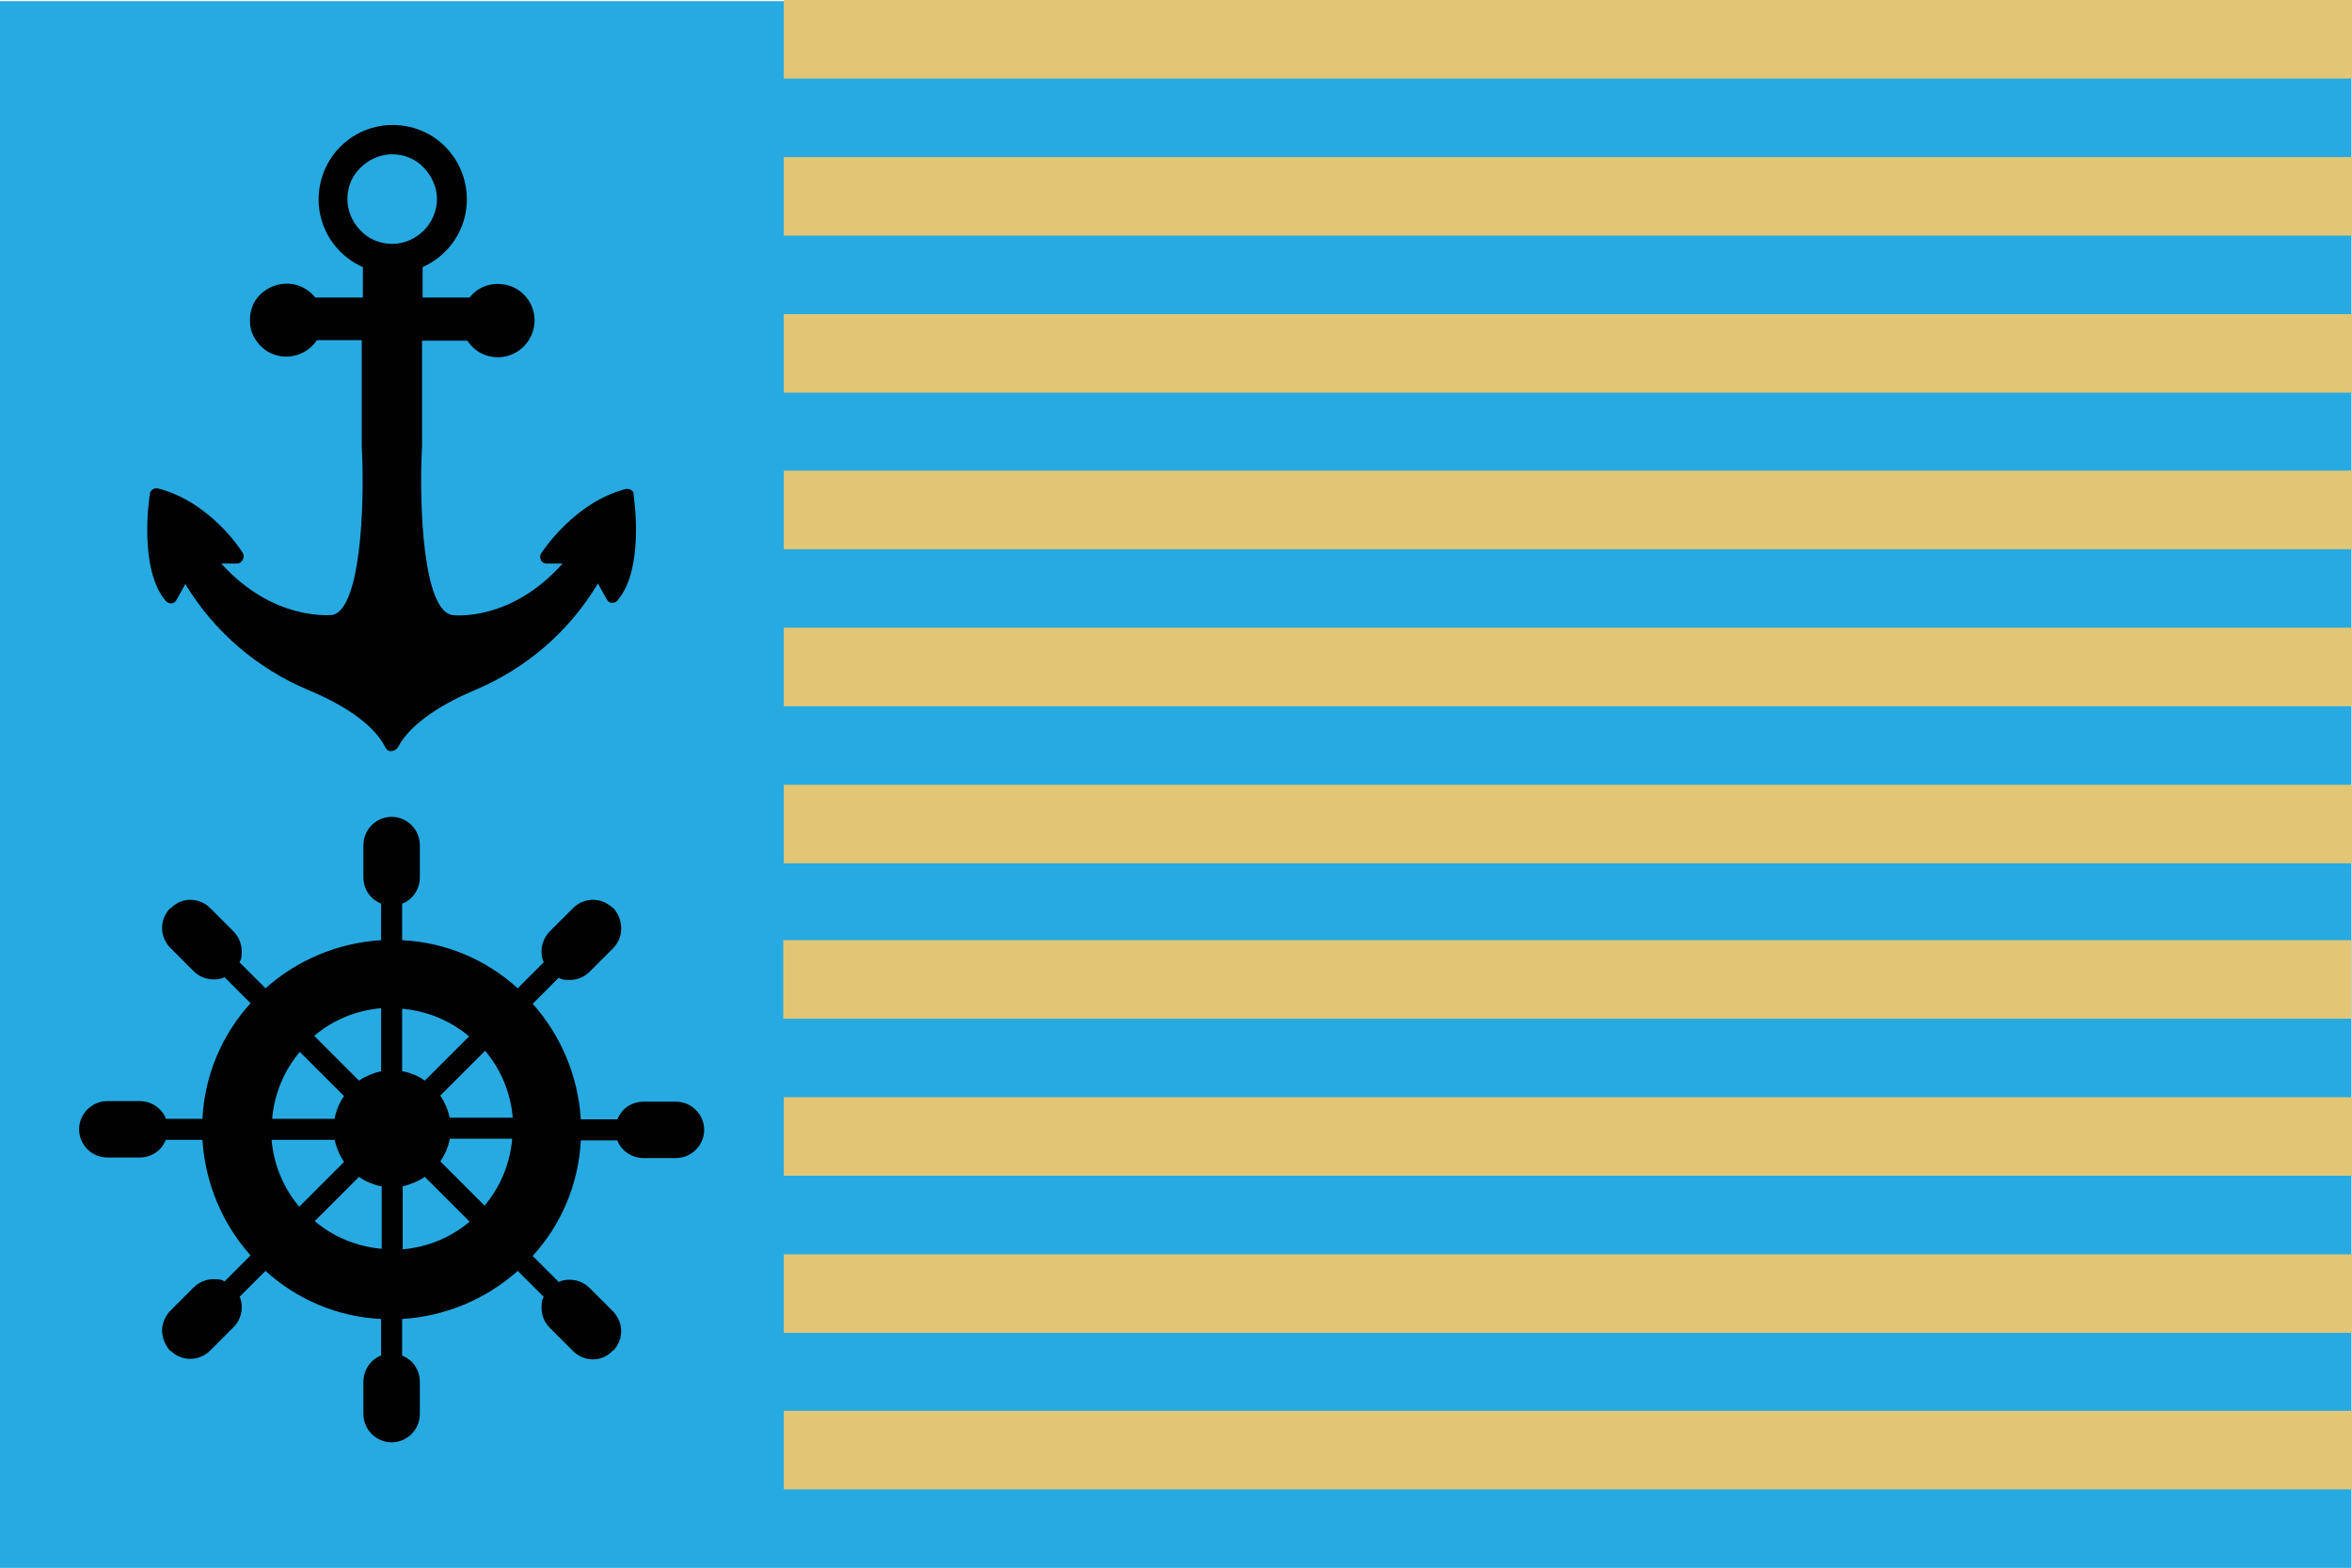 <?xml version="1.0" encoding="UTF-8"?>
<svg id="Layer_1" xmlns="http://www.w3.org/2000/svg" version="1.1" viewBox="0 0 425.2 283.5">
  <!-- Generator: Adobe Illustrator 29.6.0, SVG Export Plug-In . SVG Version: 2.1.1 Build 207)  -->
  <defs>
    <style>
      .st0 {
        fill: #e2c675;
      }

      .st1 {
        fill: #010101;
      }

      .st2 {
        fill: #27aae1;
      }
    </style>
  </defs>
  <rect class="st2" y=".2" width="425.1" height="283.3"/>
  <g>
    <rect class="st0" x="276.4" y="-134.6" width="14.2" height="283.5" transform="translate(290.6 -276.4) rotate(90)"/>
    <rect class="st0" x="276.4" y="-106.3" width="14.2" height="283.5" transform="translate(318.9 -248) rotate(90)"/>
    <rect class="st0" x="276.4" y="-77.9" width="14.2" height="283.5" transform="translate(347.3 -219.6) rotate(90)"/>
    <rect class="st0" x="276.4" y="-49.5" width="14.2" height="283.5" transform="translate(375.7 -191.3) rotate(90)"/>
    <rect class="st0" x="276.4" y="-21.2" width="14.2" height="283.5" transform="translate(404 -162.9) rotate(90)"/>
    <rect class="st0" x="276.4" y="7.2" width="14.2" height="283.5" transform="translate(432.4 -134.5) rotate(90)"/>
    <rect class="st0" x="276.4" y="35.4" width="14.2" height="283.5" transform="translate(460.5 -106.4) rotate(90)"/>
    <rect class="st0" x="276.4" y="63.7" width="14.2" height="283.5" transform="translate(488.9 -78) rotate(90)"/>
    <rect class="st0" x="276.4" y="92.1" width="14.2" height="283.5" transform="translate(517.3 -49.6) rotate(90)"/>
    <rect class="st0" x="276.4" y="120.5" width="14.2" height="283.5" transform="translate(545.7 -21.3) rotate(90)"/>
  </g>
  <path class="st1" d="M114.6,89.4c0-.3-.2-.6-.5-.8-.3-.2-.6-.2-.9-.2-9.4,2.4-15.1,11.3-15.4,11.7-.2.4-.2.8,0,1.2.2.4.6.6,1,.6h2.9c-9.3,10.5-19.6,9.4-20,9.3-5.1-.9-6-19.2-5.4-30.6v-19h8.2c1.2,1.9,3.3,3,5.5,3,2.3,0,4.4-1.2,5.6-3.1s1.4-4.3.4-6.4c-1-2.1-3-3.5-5.2-3.7-2.3-.3-4.5.6-5.9,2.4h-8.5v-5.5c3.8-1.7,6.6-5,7.6-9,1-4,.1-8.3-2.4-11.5-2.5-3.3-6.4-5.2-10.6-5.2s-8,1.9-10.6,5.2c-2.5,3.3-3.4,7.5-2.4,11.5,1,4,3.8,7.3,7.6,9v5.5h-8.6c-1.2-1.5-2.9-2.4-4.8-2.5-1.9-.1-3.7.6-5.1,1.9s-2,3.2-1.9,5c0,1.9,1,3.6,2.4,4.8s3.4,1.7,5.2,1.4c1.9-.3,3.5-1.4,4.5-2.9h8.1v19.1c.6,11.3-.3,29.6-5.3,30.6-.5,0-10.7,1.1-20.1-9.3h2.9c.4,0,.8-.3,1-.7.2-.4.2-.8,0-1.2-.2-.4-5.9-9.3-15.4-11.7-.3,0-.7,0-.9.2-.3.2-.5.5-.5.8-.1.5-2.1,13.6,2.9,19.4.3.3.6.4,1,.4.4,0,.7-.3.9-.6l1.6-2.9c5.2,8.6,13,15.3,22.3,19.2,5.1,2.1,11.6,5.7,13.9,10.4.2.4.6.7,1.1.6.4,0,.9-.3,1.1-.6,2.4-4.7,8.9-8.3,13.9-10.4,9.3-3.9,17.1-10.6,22.3-19.3l1.6,2.9c.2.3.5.6.9.6.4,0,.8-.1,1-.4,5-5.7,3-18.8,2.9-19.4h0ZM70.9,44.1c-2.1,0-4.2-.8-5.7-2.4-1.5-1.5-2.4-3.6-2.4-5.7,0-2.1.8-4.2,2.4-5.7,1.5-1.5,3.6-2.4,5.7-2.4,2.1,0,4.2.8,5.7,2.4s2.4,3.6,2.4,5.7c0,2.1-.9,4.2-2.4,5.7-1.5,1.5-3.6,2.4-5.7,2.4h0Z"/>
  <path class="st1" d="M72.8,193.7c1.5.3,2.9.9,4,1.7l8-8c-3.3-2.8-7.5-4.6-12.1-5v11.4ZM79.6,198.1c.8,1.2,1.4,2.6,1.7,4h11.4c-.4-4.6-2.2-8.8-5-12.1l-8,8ZM81.3,206c-.3,1.5-.9,2.9-1.7,4l8,8c2.8-3.3,4.6-7.5,5-12.1h-11.4ZM76.8,212.8c-1.2.8-2.6,1.4-4,1.7v11.4c4.6-.4,8.8-2.2,12.1-5l-8-8h0ZM68.9,214.5c-1.5-.3-2.9-.9-4-1.7l-8,8c3.3,2.8,7.5,4.6,12.1,5v-11.4ZM62.2,210.1c-.8-1.2-1.4-2.6-1.7-4h-11.4c.4,4.6,2.2,8.8,5,12.1l8-8ZM60.5,202.2c.3-1.5.9-2.9,1.7-4l-8-8c-2.8,3.3-4.6,7.5-5,12.1h11.4ZM64.9,195.4c1.2-.8,2.6-1.4,4-1.7v-11.4c-4.6.4-8.8,2.2-12.1,5l8,8h0ZM43.3,234.4c.3.6.4,1.3.4,2,0,1.3-.5,2.6-1.5,3.6l-4.2,4.2c-1,1-2.3,1.5-3.6,1.5s-2.6-.5-3.6-1.5h-.1c-.9-1.1-1.4-2.4-1.4-3.6s.5-2.5,1.4-3.5l4.3-4.3c1-1,2.3-1.5,3.6-1.5s1.4.1,2,.4l4.7-4.7c-5-5.6-8.2-12.9-8.7-20.9h-6.6c-.3.6-.6,1.2-1.1,1.7-.9.9-2.2,1.5-3.6,1.5h-5.9c-1.4,0-2.7-.6-3.6-1.5-.9-.9-1.5-2.2-1.5-3.6s.6-2.7,1.5-3.6c.9-.9,2.2-1.5,3.6-1.5h5.9c1.4,0,2.7.6,3.6,1.5.5.5.9,1.1,1.1,1.7h6.6c.4-8,3.6-15.3,8.7-20.9l-4.7-4.7c-.6.3-1.3.4-2,.4-1.3,0-2.6-.5-3.6-1.5l-4.3-4.3c-.9-1-1.4-2.2-1.4-3.5s.5-2.6,1.5-3.6h.1c1-1,2.2-1.5,3.5-1.5s2.6.5,3.6,1.5l4.3,4.3c.9,1,1.4,2.2,1.4,3.5s-.1,1.4-.4,2l4.7,4.7c5.6-5,12.9-8.2,20.9-8.7v-6.6c-.6-.3-1.2-.6-1.7-1.1-.9-.9-1.5-2.2-1.5-3.6v-5.9c0-1.4.6-2.7,1.5-3.6.9-.9,2.2-1.5,3.6-1.5s2.7.6,3.6,1.5c.9.9,1.5,2.2,1.5,3.6v5.9c0,1.4-.6,2.7-1.5,3.6-.5.5-1.1.9-1.7,1.1v6.6c8,.4,15.3,3.6,20.9,8.7l4.7-4.7c-.3-.6-.4-1.3-.4-2,0-1.3.5-2.5,1.4-3.5l4.3-4.3c1-1,2.3-1.5,3.6-1.5s2.5.5,3.5,1.4h.1c1,1.1,1.5,2.4,1.5,3.8s-.5,2.5-1.4,3.5l-4.3,4.3c-1,1-2.3,1.5-3.6,1.5s-1.4-.1-2-.4l-4.7,4.7c5,5.6,8.2,12.9,8.7,20.9h6.6c.3-.6.6-1.2,1.1-1.7.9-.9,2.2-1.5,3.6-1.5h5.9c1.4,0,2.7.6,3.6,1.5.9.9,1.5,2.2,1.5,3.6s-.6,2.7-1.5,3.6c-.9.9-2.2,1.5-3.6,1.5h-5.9c-1.4,0-2.7-.6-3.6-1.5-.5-.5-.9-1.1-1.1-1.7h-6.6c-.4,8-3.6,15.3-8.7,20.9l4.7,4.7c.6-.3,1.3-.4,2-.4,1.3,0,2.6.5,3.6,1.5l4.3,4.3c.9,1,1.4,2.2,1.4,3.5s-.5,2.5-1.4,3.5h-.1c-1,1.1-2.3,1.6-3.6,1.6s-2.6-.5-3.6-1.5l-4.2-4.2c-1-1-1.5-2.3-1.5-3.6s.1-1.4.4-2l-4.7-4.7c-5.6,5-12.9,8.2-20.9,8.7v6.6c.6.3,1.2.6,1.7,1.1.9.9,1.5,2.2,1.5,3.6v5.9c0,1.4-.6,2.7-1.5,3.6-.9.9-2.2,1.5-3.6,1.5s-2.7-.6-3.6-1.5c-.9-.9-1.5-2.2-1.5-3.6v-5.9c0-1.4.6-2.7,1.5-3.6.5-.5,1.1-.9,1.7-1.1v-6.6c-8-.4-15.3-3.6-20.9-8.7l-4.7,4.7h0Z"/>
</svg>